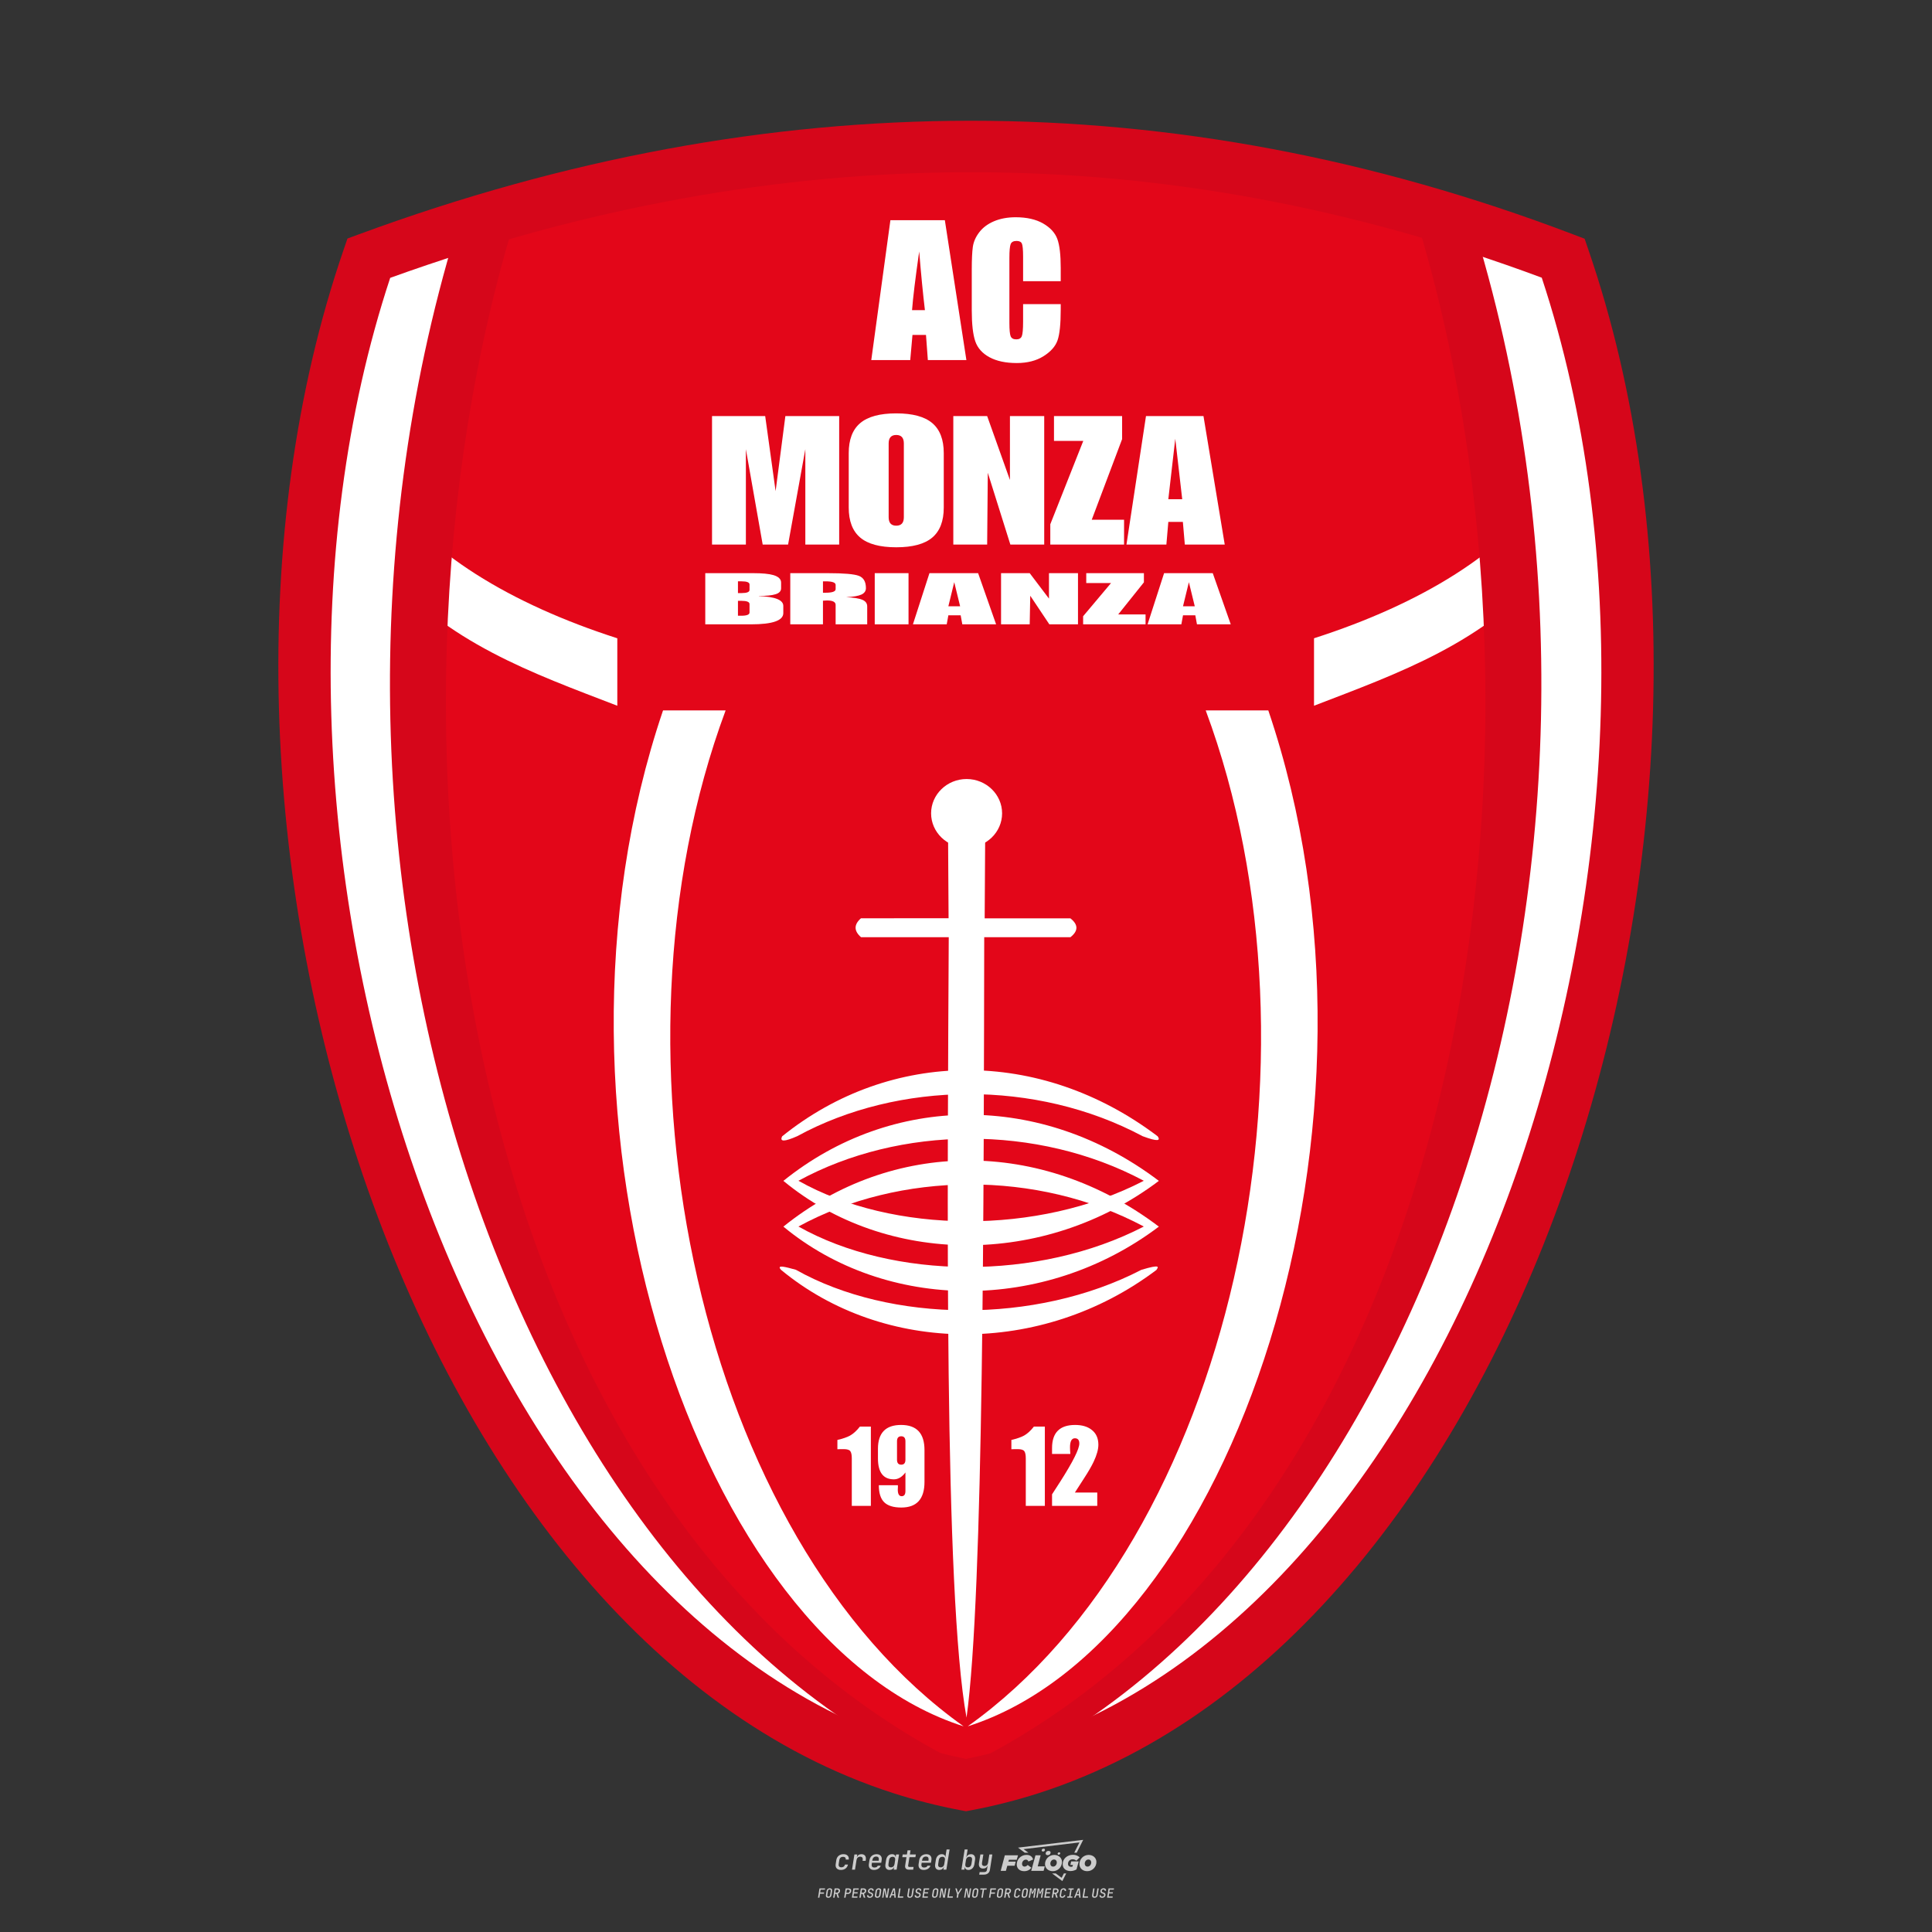 <?xml version="1.0" encoding="UTF-8"?>
<svg data-name="图层_1" xmlns="http://www.w3.org/2000/svg" version="1.1" viewBox="0 0 800 800">
  <rect x="0" y="0" width="800" height="800" fill="#333333" stroke="none"/>
  <!-- Created by @FCLOGO 2025-1-21 GMT+8 21:56:15 . https://fclogo.top/ -->
<!-- FOR PERSONAL USE ONLY NOT FOR COMMERCIAL USE -->
  <path d="M348.219,774.301c-.786,0-1.375-.217-1.768-.652-.393-.435-.528-1.03-.406-1.786l.252-1.648c.122-.755.45-1.35.984-1.785.534-.435,1.194-.652,1.98-.652.755,0,1.329.199,1.722.595.393.397.551.938.475,1.625h-1.236c.03-.359-.055-.637-.257-.836-.202-.198-.498-.297-.887-.297-.42,0-.763.117-1.03.349-.267.233-.435.563-.503.99l-.263,1.659c-.069.435-.006.769.189,1.002.195.233.502.349.921.349.389,0,.715-.099.979-.297.263-.198.436-.48.521-.847h1.236c-.137.687-.467,1.231-.99,1.631-.523.401-1.162.6-1.917.6ZM352.797,774.187l.996-6.294h1.19l-.195,1.19c.336-.87.973-1.304,1.911-1.304.671,0,1.169.208,1.493.624.324.416.429.986.315,1.71l-.069.423h-1.27l.057-.32c.069-.45.011-.795-.171-1.036-.183-.24-.477-.361-.881-.361-.405,0-.74.122-1.007.366-.267.245-.435.588-.503,1.03l-.63,3.971h-1.236ZM361.906,774.301c-.77,0-1.346-.223-1.728-.669s-.515-1.036-.401-1.768l.252-1.648c.084-.488.257-.915.521-1.282s.601-.651,1.013-.852c.412-.202.873-.304,1.385-.304.77,0,1.349.224,1.734.669.385.446.517,1.036.395,1.768l-.172,1.121h-3.845l-.092.526c-.153.954.217,1.431,1.11,1.431.717,0,1.175-.248,1.373-.744h1.225c-.168.534-.503.96-1.007,1.276-.504.317-1.091.475-1.763.475ZM361.231,770.216l-.046.286,2.655-.012.046-.286c.069-.466.013-.822-.166-1.07-.179-.248-.486-.372-.921-.372-.443,0-.795.126-1.059.378-.263.252-.433.611-.509,1.076ZM368.326,774.301c-.633,0-1.103-.212-1.408-.635s-.397-1.001-.274-1.734l.274-1.774c.115-.733.393-1.312.836-1.74.442-.427.98-.641,1.613-.641.465,0,.83.119,1.093.354.263.236.391.557.383.962h.023l.172-1.202h1.236l-.996,6.294h-1.225l.195-1.201h-.023c-.122.412-.351.734-.687.967s-.74.349-1.213.349ZM368.932,773.226c.389,0,.715-.119.978-.355.263-.236.429-.572.498-1.007l.252-1.648c.069-.427.01-.761-.177-1.002-.187-.24-.475-.36-.864-.36-.397,0-.725.118-.984.354-.26.236-.423.572-.492,1.007l-.252,1.648c-.069.443-.013.78.166,1.013.179.233.471.349.876.349ZM376.348,774.187c-.572,0-.994-.157-1.264-.469-.271-.312-.361-.751-.269-1.316l.538-3.387h-1.739l.171-1.122h1.74l.275-1.716h1.236l-.275,1.716h2.472l-.183,1.122h-2.461l-.538,3.387c-.076.442.099.664.526.664h1.717l-.172,1.121h-1.774ZM382.504,774.301c-.77,0-1.346-.223-1.728-.669s-.515-1.036-.401-1.768l.252-1.648c.084-.488.257-.915.521-1.282s.601-.651,1.013-.852c.412-.202.873-.304,1.385-.304.77,0,1.349.224,1.734.669.385.446.517,1.036.395,1.768l-.172,1.121h-3.845l-.092.526c-.153.954.217,1.431,1.11,1.431.717,0,1.175-.248,1.373-.744h1.225c-.168.534-.503.96-1.007,1.276-.504.317-1.091.475-1.763.475ZM381.829,770.216l-.046.286,2.655-.012.046-.286c.069-.466.013-.822-.166-1.07-.179-.248-.486-.372-.921-.372-.443,0-.795.126-1.059.378-.263.252-.433.611-.509,1.076ZM388.924,774.301c-.633,0-1.101-.212-1.402-.635-.301-.423-.395-1.001-.28-1.734l.274-1.774c.115-.733.393-1.312.836-1.74.442-.427.98-.641,1.613-.641.465,0,.83.119,1.093.354.263.236.391.557.383.962h.023l.206-1.465.298-1.796h1.236l-1.327,8.354h-1.225l.195-1.201h-.023c-.122.412-.351.734-.687.967s-.74.349-1.213.349ZM389.531,773.226c.389,0,.715-.119.978-.355.263-.236.429-.572.498-1.007l.252-1.648c.076-.427.019-.761-.172-1.002-.191-.24-.48-.36-.87-.36-.397,0-.725.118-.984.354-.26.236-.423.572-.492,1.007l-.252,1.648c-.076.443-.023.78.16,1.013s.477.349.881.349ZM401.017,774.301c-.473,0-.839-.116-1.099-.349-.26-.233-.385-.555-.378-.967h-.011l-.195,1.201h-1.224l1.327-8.354h1.236l-.286,1.796-.274,1.465h.046c.122-.412.353-.735.692-.967.34-.232.742-.349,1.208-.349.633,0,1.1.214,1.402.641.301.428.395,1.007.281,1.74l-.275,1.774c-.115.733-.395,1.31-.841,1.734-.446.423-.982.635-1.608.635ZM400.766,773.226c.397,0,.723-.116.979-.349.256-.233.422-.571.498-1.013l.252-1.648c.069-.435.011-.77-.171-1.007-.183-.236-.473-.354-.87-.354-.389,0-.715.12-.979.36s-.429.574-.498,1.002l-.252,1.648c-.069.435-.011.771.172,1.007.183.236.473.355.87.355ZM405.469,776.247l.172-1.064h1.934c.641,0,1.007-.302,1.099-.905l.103-.675.206-1.19h-.035c-.122.42-.347.744-.675.973-.328.229-.729.343-1.201.343-.626,0-1.093-.201-1.402-.601s-.41-.944-.303-1.631l.584-3.605h1.236l-.561,3.479c-.061.412,0,.732.183.961s.465.343.847.343c.389,0,.717-.122.984-.366.267-.244.431-.584.492-1.018l.538-3.399h1.236l-1.007,6.409c-.099.603-.37,1.078-.812,1.425-.443.347-1.0.521-1.671.521h-1.946ZM417.787,770.085h3.221l.537-1.855h-5.466l-1.708,6.442h2.147l.586-2.099h3.026l.439-1.708h-3.026l.244-.781ZM424.229,772.916c-.586,0-1.025-.39-1.025-1.123,0-.878.634-1.757,1.611-1.757.488,0,.878.244,1.025.781l1.952-.83c-.293-1.171-1.269-1.903-2.635-1.903-2.782,0-4.148,2.147-4.148,3.904s1.269,2.83,3.075,2.83c1.367,0,2.342-.586,2.977-1.415l-1.513-1.171c-.39.439-.83.683-1.318.683ZM430.915,768.231h-2.147l-1.757,6.442h5.124l.488-1.855h-2.928l1.22-4.587ZM439.748,771.013c0-1.659-1.318-2.928-3.221-2.928-2.196,0-3.807,1.806-3.807,3.807,0,1.659,1.318,2.928,3.221,2.928,2.196,0,3.807-1.806,3.807-3.807ZM434.917,771.696c0-.83.586-1.708,1.513-1.708.781,0,1.171.537,1.171,1.22,0,.83-.586,1.708-1.513,1.708-.781,0-1.171-.537-1.171-1.22ZM443.213,772.233h1.074l-.195.683c-.146.049-.342.098-.586.098-.683,0-1.269-.39-1.269-1.22,0-1.025.732-1.903,1.952-1.903.586,0,1.123.244,1.513.586l1.367-1.367c-.439-.537-1.513-1.074-2.733-1.074-2.587,0-4.295,1.757-4.295,3.855,0,2.05,1.611,2.879,3.221,2.879.927,0,1.855-.293,2.489-.683l.927-3.319h-3.123l-.342,1.464ZM450.777,768.084c-2.196,0-3.807,1.806-3.807,3.807,0,1.659,1.318,2.928,3.221,2.928,2.196,0,3.807-1.806,3.807-3.807,0-1.659-1.318-2.928-3.221-2.928ZM450.338,772.916c-.781,0-1.171-.537-1.171-1.22,0-.83.586-1.708,1.513-1.708.781,0,1.171.537,1.171,1.22,0,.83-.586,1.708-1.513,1.708ZM437.942,767.499c-.049.293.098.488.439.488s.537-.195.634-.488c.049-.244-.098-.488-.439-.488s-.586.244-.634.488ZM432.135,765.498c-.439,0-.732.244-.781.586s.098.586.537.586.732-.244.781-.586c.098-.342-.098-.586-.537-.586ZM433.013,767.303c-.098.537.146.878.83.878.634,0,1.074-.39,1.171-.878s-.146-.878-.83-.878c-.683,0-1.074.39-1.171.878ZM439.602,777.552l-2.44-1.806h-1.513l4.246,3.172,1.611-3.172h-.976l-.927,1.806ZM425.839,767.157l-2.001-1.464,23.132-2.782-2.147,4.246h1.025l2.684-5.319-26.988,3.221,2.782,2.099h1.513ZM338.719,785.785l.609-3.832h2.32l-.084.519h-1.764l-.184,1.145h1.627l-.084.525h-1.617l-.257,1.643h-.567ZM342.97,785.838c-.357,0-.623-.101-.798-.302-.175-.201-.234-.473-.178-.816l.268-1.701c.056-.343.203-.615.441-.816.238-.201.535-.302.892-.302s.623.1.798.299c.175.199.236.471.184.814l-.268,1.706c-.056.343-.204.615-.444.816-.24.201-.538.302-.895.302ZM343.049,785.334c.193,0,.348-.052.467-.158.119-.105.194-.257.226-.457l.268-1.701c.032-.199.005-.352-.079-.457-.084-.105-.222-.158-.415-.158s-.347.052-.465.158c-.117.105-.192.257-.223.457l-.268,1.701c-.032.2-.005.352.079.457s.22.158.409.158ZM344.996,785.785l.609-3.832h1.202c.238,0,.439.046.604.139.165.093.283.223.357.391s.091.366.052.593c-.038.259-.14.484-.304.675-.165.191-.366.321-.604.391l.535,1.643h-.619l-.478-1.575h-.541l-.247,1.575h-.567ZM345.888,783.707h.635c.189,0,.349-.056.48-.168.131-.112.211-.262.239-.451.032-.193,0-.345-.094-.459-.095-.114-.236-.171-.425-.171h-.635l-.2,1.249ZM349.545,785.785l.609-3.832h1.254c.371,0,.651.105.84.315.189.21.255.49.199.84-.038.234-.122.438-.249.611s-.29.307-.488.402c-.198.095-.419.142-.664.142h-.693l-.241,1.522h-.567ZM350.432,783.754h.693c.192,0,.357-.059.493-.176.136-.117.22-.274.252-.47s-.002-.352-.1-.47-.245-.176-.441-.176h-.688l-.21,1.291ZM352.747,785.785l.609-3.832h2.252l-.079.504h-1.695l-.173,1.087h1.512l-.079.499h-1.512l-.194,1.239h1.69l-.079.504h-2.252ZM355.843,785.785l.609-3.832h1.202c.238,0,.439.046.604.139.165.093.283.223.357.391s.091.366.052.593c-.038.259-.14.484-.304.675-.165.191-.366.321-.604.391l.535,1.643h-.619l-.478-1.575h-.541l-.247,1.575h-.567ZM356.736,783.707h.635c.189,0,.349-.056.48-.168.131-.112.211-.262.239-.451.032-.193,0-.345-.094-.459-.095-.114-.236-.171-.425-.171h-.635l-.2,1.249ZM360.132,785.838c-.385,0-.674-.095-.866-.286-.192-.191-.264-.451-.215-.779h.567c-.028.175.011.312.116.412.105.1.266.149.483.149.203,0,.37-.049.501-.147.131-.098.211-.233.239-.404.021-.15.001-.279-.06-.386-.061-.107-.158-.181-.291-.223l-.457-.136c-.266-.08-.462-.217-.588-.409-.126-.192-.17-.42-.131-.682.035-.21.112-.394.231-.551s.273-.28.462-.367.402-.131.64-.131c.35,0,.616.095.798.286.182.191.248.444.2.759h-.567c.028-.168-.003-.3-.092-.396-.089-.096-.23-.144-.422-.144-.189,0-.343.045-.462.134-.119.089-.189.214-.21.375-.025.151-.007.279.052.386s.158.181.294.223l.467.147c.262.081.456.217.58.409.124.193.165.422.123.688-.035.217-.116.406-.241.567-.126.161-.288.286-.485.375-.198.089-.419.134-.664.134ZM363.265,785.838c-.357,0-.623-.101-.798-.302-.175-.201-.234-.473-.178-.816l.268-1.701c.056-.343.203-.615.441-.816.238-.201.535-.302.892-.302s.623.1.798.299c.175.199.236.471.184.814l-.268,1.706c-.056.343-.204.615-.444.816-.24.201-.538.302-.895.302ZM363.344,785.334c.193,0,.348-.052.467-.158.119-.105.194-.257.226-.457l.268-1.701c.032-.199.005-.352-.079-.457-.084-.105-.222-.158-.415-.158s-.347.052-.465.158c-.117.105-.192.257-.223.457l-.268,1.701c-.032.2-.005.352.079.457s.22.158.409.158ZM365.275,785.785l.609-3.832h.709l.619,3.186c.007-.098.017-.217.029-.357.012-.14.027-.285.045-.435.018-.151.037-.289.058-.415l.315-1.979h.525l-.609,3.832h-.709l-.614-3.186c-.007.095-.017.209-.029.344s-.027.276-.045.423c-.018.147-.037.283-.058.409l-.315,2.01h-.53ZM368.225,785.785l1.585-3.832h.745l.373,3.832h-.562l-.073-.971h-1.087l-.388.971h-.593ZM369.385,784.342h.871l-.089-1.102c-.018-.196-.03-.365-.037-.509-.007-.143-.011-.243-.011-.299-.018.056-.052.156-.102.299s-.115.311-.192.504l-.441,1.107ZM371.721,785.785l.609-3.832h.567l-.525,3.312h1.674l-.079.52h-2.247ZM376.678,785.838c-.367,0-.634-.101-.8-.302-.166-.201-.221-.475-.165-.821l.436-2.761h.567l-.436,2.755c-.032.196-.008.35.071.462.079.112.214.168.407.168.193,0,.347-.056.465-.168.117-.112.192-.266.223-.462l.435-2.755h.567l-.436,2.761c-.056.35-.2.625-.433.824-.233.199-.533.299-.9.299ZM379.844,785.838c-.385,0-.674-.095-.866-.286-.192-.191-.264-.451-.215-.779h.567c-.028.175.011.312.116.412.105.1.266.149.483.149.203,0,.37-.049.501-.147.131-.098.211-.233.239-.404.021-.15.001-.279-.06-.386-.061-.107-.158-.181-.291-.223l-.457-.136c-.266-.08-.462-.217-.588-.409-.126-.192-.17-.42-.131-.682.035-.21.112-.394.231-.551s.273-.28.462-.367.402-.131.64-.131c.35,0,.616.095.798.286.182.191.248.444.2.759h-.567c.028-.168-.003-.3-.092-.396-.089-.096-.23-.144-.422-.144-.189,0-.343.045-.462.134-.119.089-.189.214-.21.375-.025.151-.007.279.052.386s.158.181.294.223l.467.147c.262.081.456.217.58.409.124.193.165.422.123.688-.035.217-.116.406-.241.567-.126.161-.288.286-.485.375-.198.089-.419.134-.664.134ZM381.906,785.785l.609-3.832h2.252l-.079.504h-1.695l-.173,1.087h1.512l-.079.499h-1.512l-.194,1.239h1.69l-.079.504h-2.252ZM386.943,785.838c-.357,0-.623-.101-.798-.302-.175-.201-.234-.473-.178-.816l.268-1.701c.056-.343.203-.615.441-.816.238-.201.535-.302.892-.302s.623.1.798.299c.175.199.236.471.184.814l-.268,1.706c-.056.343-.204.615-.444.816-.24.201-.538.302-.895.302ZM387.021,785.334c.193,0,.348-.052.467-.158.119-.105.194-.257.226-.457l.268-1.701c.032-.199.005-.352-.079-.457-.084-.105-.222-.158-.415-.158s-.347.052-.465.158c-.117.105-.192.257-.223.457l-.268,1.701c-.032.2-.005.352.079.457s.22.158.409.158ZM388.953,785.785l.609-3.832h.709l.619,3.186c.007-.098.017-.217.029-.357.012-.14.027-.285.045-.435.018-.151.037-.289.058-.415l.315-1.979h.525l-.609,3.832h-.709l-.614-3.186c-.007.095-.017.209-.029.344s-.027.276-.045.423c-.018.147-.037.283-.058.409l-.315,2.01h-.53ZM392.249,785.785l.609-3.832h.567l-.525,3.312h1.674l-.079.52h-2.247ZM396.117,785.785l.22-1.412-.751-2.42h.577l.446,1.449c.028.095.05.184.066.268.016.084.025.147.029.189.018-.042.046-.105.087-.189.04-.084.088-.173.144-.268l.898-1.449h.598l-1.528,2.42-.22,1.412h-.567ZM399.217,785.785l.609-3.832h.709l.619,3.186c.007-.098.017-.217.029-.357.012-.14.027-.285.044-.435.018-.151.037-.289.058-.415l.315-1.979h.525l-.609,3.832h-.709l-.614-3.186c-.007.095-.017.209-.029.344s-.027.276-.045.423c-.018.147-.037.283-.058.409l-.315,2.01h-.53ZM403.505,785.838c-.357,0-.623-.101-.798-.302-.175-.201-.234-.473-.178-.816l.268-1.701c.056-.343.203-.615.441-.816.238-.201.535-.302.892-.302.357,0,.623.1.798.299.175.199.236.471.184.814l-.268,1.706c-.056.343-.204.615-.444.816-.239.201-.538.302-.895.302ZM403.584,785.334c.193,0,.348-.052.467-.158.119-.105.194-.257.226-.457l.268-1.701c.032-.199.005-.352-.079-.457-.084-.105-.222-.158-.415-.158-.193,0-.347.052-.465.158-.117.105-.191.257-.223.457l-.268,1.701c-.032.2-.005.352.079.457.084.105.22.158.409.158ZM406.381,785.785l.525-3.312h-1.023l.084-.519h2.619l-.084.519h-1.029l-.525,3.312h-.567ZM409.518,785.785l.609-3.832h2.32l-.084.519h-1.764l-.184,1.145h1.627l-.084.525h-1.617l-.257,1.643h-.567ZM413.769,785.838c-.357,0-.623-.101-.798-.302-.175-.201-.234-.473-.178-.816l.268-1.701c.056-.343.203-.615.441-.816.238-.201.535-.302.892-.302.357,0,.623.1.798.299.175.199.236.471.184.814l-.268,1.706c-.056.343-.204.615-.444.816-.239.201-.538.302-.895.302ZM413.848,785.334c.193,0,.348-.052.467-.158.119-.105.194-.257.226-.457l.268-1.701c.032-.199.005-.352-.079-.457-.084-.105-.222-.158-.415-.158-.193,0-.347.052-.465.158-.117.105-.191.257-.223.457l-.268,1.701c-.032.2-.005.352.079.457.084.105.22.158.409.158ZM415.795,785.785l.609-3.832h1.202c.238,0,.439.046.604.139.164.093.283.223.357.391s.091.366.053.593c-.039.259-.14.484-.304.675-.165.191-.366.321-.604.391l.535,1.643h-.619l-.478-1.575h-.541l-.247,1.575h-.567ZM416.688,783.707h.635c.189,0,.349-.056.48-.168.131-.112.211-.262.239-.451.032-.193,0-.345-.095-.459-.094-.114-.236-.171-.425-.171h-.635l-.199,1.249ZM420.905,785.838c-.36,0-.631-.101-.811-.302-.18-.201-.242-.473-.186-.816l.268-1.701c.056-.346.206-.619.449-.819s.545-.299.906-.299c.357,0,.625.101.806.302.18.201.242.473.186.816h-.567c.031-.199.003-.352-.087-.457-.089-.105-.228-.158-.417-.158-.193,0-.351.052-.475.158-.124.105-.202.255-.234.451l-.268,1.706c-.032.2-.003.352.087.457.089.105.23.158.423.158s.35-.052.472-.158.199-.257.231-.457h.567c-.035.228-.115.425-.239.593s-.281.298-.47.388c-.189.091-.402.136-.64.136ZM424.034,785.838c-.357,0-.623-.101-.798-.302-.175-.201-.234-.473-.178-.816l.268-1.701c.056-.343.203-.615.441-.816.238-.201.535-.302.892-.302.357,0,.623.1.798.299.175.199.236.471.184.814l-.268,1.706c-.056.343-.204.615-.444.816-.239.201-.538.302-.895.302ZM424.112,785.334c.193,0,.348-.052.467-.158.119-.105.194-.257.226-.457l.268-1.701c.032-.199.005-.352-.079-.457-.084-.105-.222-.158-.415-.158-.193,0-.347.052-.465.158-.117.105-.191.257-.223.457l-.268,1.701c-.032.2-.005.352.079.457.084.105.22.158.409.158ZM425.965,785.785l.609-3.832h.687l.184,1.228c.021.119.037.23.047.333.011.103.019.183.026.239.018-.056.047-.136.089-.241.042-.105.091-.217.147-.336l.567-1.223h.709l-.609,3.832h-.535l.204-1.291c.025-.168.058-.352.1-.554.042-.201.087-.404.136-.609s.096-.4.142-.585c.045-.185.087-.348.126-.488l-.855,1.863h-.551l-.283-1.863c-.004.136-.011.295-.021.475s-.024.372-.039.575c-.016.203-.035.407-.058.611-.023.205-.048.396-.076.575l-.205,1.291h-.54ZM429.115,785.785l.609-3.832h.687l.184,1.228c.021.119.037.23.047.333.011.103.019.183.026.239.018-.056.047-.136.089-.241.042-.105.091-.217.147-.336l.567-1.223h.709l-.609,3.832h-.535l.204-1.291c.025-.168.058-.352.1-.554.042-.201.087-.404.136-.609s.096-.4.142-.585c.045-.185.087-.348.126-.488l-.855,1.863h-.551l-.283-1.863c-.004.136-.011.295-.021.475s-.024.372-.039.575c-.016.203-.035.407-.058.611-.023.205-.048.396-.076.575l-.205,1.291h-.54ZM432.411,785.785l.609-3.832h2.252l-.079.504h-1.696l-.173,1.087h1.512l-.079.499h-1.512l-.194,1.239h1.69l-.079.504h-2.252ZM435.507,785.785l.609-3.832h1.202c.238,0,.439.046.604.139.164.093.283.223.357.391s.091.366.053.593c-.039.259-.14.484-.304.675-.165.191-.366.321-.604.391l.535,1.643h-.619l-.478-1.575h-.541l-.247,1.575h-.567ZM436.4,783.707h.635c.189,0,.349-.056.48-.168.131-.112.211-.262.239-.451.032-.193,0-.345-.095-.459-.094-.114-.236-.171-.425-.171h-.635l-.199,1.249ZM439.801,785.838c-.36,0-.631-.101-.811-.302-.18-.201-.242-.473-.186-.816l.268-1.701c.056-.346.206-.619.449-.819s.545-.299.906-.299c.357,0,.625.101.806.302.18.201.242.473.186.816h-.567c.031-.199.003-.352-.087-.457-.089-.105-.228-.158-.417-.158-.193,0-.351.052-.475.158-.124.105-.202.255-.234.451l-.268,1.706c-.032.2-.003.352.087.457.089.105.23.158.423.158s.35-.052.472-.158.199-.257.231-.457h.567c-.035.228-.115.425-.239.593s-.281.298-.47.388c-.189.091-.402.136-.64.136ZM441.879,785.785l.079-.504h.777l.446-2.824h-.777l.084-.504h2.126l-.084.504h-.777l-.446,2.824h.777l-.079.504h-2.126ZM444.74,785.785l1.585-3.832h.745l.373,3.832h-.562l-.073-.971h-1.087l-.388.971h-.593ZM445.9,784.342h.871l-.089-1.102c-.017-.196-.03-.365-.037-.509-.007-.143-.01-.243-.01-.299-.018.056-.052.156-.102.299s-.115.311-.192.504l-.441,1.107ZM448.235,785.785l.609-3.832h.567l-.525,3.312h1.674l-.079.52h-2.247ZM453.193,785.838c-.368,0-.634-.101-.8-.302-.166-.201-.221-.475-.165-.821l.436-2.761h.567l-.436,2.755c-.032.196-.008.35.071.462.079.112.214.168.407.168s.347-.056.465-.168c.117-.112.192-.266.223-.462l.436-2.755h.567l-.436,2.761c-.056.35-.2.625-.433.824-.233.199-.533.299-.9.299ZM456.358,785.838c-.385,0-.674-.095-.866-.286-.193-.191-.264-.451-.215-.779h.567c-.028.175.011.312.115.412.105.1.266.149.483.149.203,0,.37-.049.501-.147s.211-.233.239-.404c.021-.15.001-.279-.06-.386s-.158-.181-.291-.223l-.457-.136c-.266-.08-.462-.217-.588-.409-.126-.192-.17-.42-.131-.682.035-.21.112-.394.231-.551s.273-.28.462-.367c.189-.087.402-.131.64-.131.35,0,.616.095.798.286.182.191.248.444.199.759h-.567c.028-.168-.003-.3-.092-.396-.089-.096-.23-.144-.423-.144-.189,0-.343.045-.462.134-.119.089-.189.214-.21.375-.025.151-.007.279.052.386s.158.181.294.223l.467.147c.262.081.456.217.58.409.124.193.165.422.124.688-.035.217-.116.406-.241.567-.126.161-.288.286-.485.375-.198.089-.419.134-.664.134ZM458.421,785.785l.609-3.832h2.252l-.079.504h-1.696l-.173,1.087h1.512l-.079.499h-1.512l-.194,1.239h1.69l-.079.504h-2.252Z" style="fill: #ccc;"/>
  <g id="Gruppe1">
    <path id="path2908" d="M400.001,739.167c213.517-40.201,329.689-392.226,247.314-632.251-162.22-61.683-327.094-61.683-494.63,0-82.376,240.025,33.798,592.05,247.315,632.251Z" style="fill: #e30619; fill-rule: evenodd;"/>
    <path id="path2910" d="M641.777,200.724c-17.862,27.966-53.772,49.465-97.67,63.573v27.932c35.1-13.53,70.704-25.916,97.67-57.792-.663-12.842.663-20.868,0-33.712Z" style="fill: #fff; fill-rule: evenodd;"/>
    <path id="path2912" d="M647.039,106.912c-20.36-5.975-40.716-11.947-61.071-17.922,68.091,220.145,21.054,540.498-186.375,642.47,197.949-37.434,270.088-260.907,247.446-624.548Z" style="fill: #d6061a; fill-rule: evenodd;"/>
    <path id="path2914" d="M647.039,106.912c-11.059-3.404-25.103-7.773-36.157-11.179,80.791,266.106-25.512,569.319-211.158,643.43,195.754-47.306,332.288-325.196,247.314-632.251Z" style="fill: #fff; fill-rule: evenodd;"/>
    <path id="path2916" d="M525.172,294.156h-25.914c53.489,144.017,10.426,343.118-98.538,420.675,109.684-34.919,182.371-249.919,124.452-420.675Z" style="fill: #fff; fill-rule: evenodd;"/>
    <path id="path2918" d="M157.947,200.729c17.861,27.966,53.77,49.465,97.669,63.572v27.932c-35.098-13.53-70.704-25.916-97.669-57.792.664-12.842-.666-20.868,0-33.712Z" style="fill: #fff; fill-rule: evenodd;"/>
    <path id="path2920" d="M152.686,106.916c20.358-5.975,40.715-11.947,61.071-17.922-68.089,220.145-21.055,540.5,186.373,642.47-197.946-37.431-270.086-260.907-247.444-624.548Z" style="fill: #d6061a; fill-rule: evenodd;"/>
    <path id="path2922" d="M152.686,106.916c11.057-3.404,25.1-7.773,36.154-11.179-80.791,266.106,25.514,569.322,211.16,643.43C204.246,691.861,67.71,413.971,152.686,106.916Z" style="fill: #fff; fill-rule: evenodd;"/>
    <path id="path2924" d="M400.003,728.322c7.754-1.544,15.441-3.554,23.051-5.991,189.887-60.872,289.677-382.289,215.352-607.349-78.187-29.112-156.991-43.672-236.411-43.672-79.481,0-159.621,14.587-240.425,43.75-74.278,225.053,25.511,546.406,215.377,607.271,7.608,2.437,15.303,4.447,23.056,5.991h0ZM429.942,742.559c-9.019,2.89-18.316,5.254-27.874,7.053l-2.068.389-2.065-.389c-9.56-1.798-18.857-4.163-27.876-7.053C168.342,677.893,61.73,338.123,142.222,103.588l1.654-4.816,4.891-1.803c85.05-31.312,169.461-46.969,253.228-46.969s166.904,15.671,249.323,47.012l4.837,1.838,1.623,4.738c80.493,234.535-26.121,574.304-227.836,638.971h0Z" style="fill: #d6061a;"/>
    <path id="path2926" d="M274.552,294.161h25.913c-53.488,144.017-10.425,343.118,98.54,420.675-109.686-34.919-182.372-249.919-124.453-420.675Z" style="fill: #fff; fill-rule: evenodd;"/>
    <path id="path2928" d="M330.613,488.935c39.105,21.999,99.181,22.722,143.018,0-44.207-23.588-101.116-22.867-143.018,0ZM324.385,488.974c42.51,35.144,107.82,35.949,155.475,0-48.796-36.916-110.662-36.111-155.475,0Z" style="fill: #fff; fill-rule: evenodd;"/>
    <path id="path2930" d="M330.613,507.878c39.105,21.999,99.181,22.72,143.018,0-44.207-23.588-101.116-22.867-143.018,0ZM324.385,507.917c42.51,35.147,107.82,35.949,155.475,0-48.796-36.916-110.662-36.111-155.475,0Z" style="fill: #fff; fill-rule: evenodd;"/>
    <path id="path2932" d="M478.849,525.857c.732-1.15,2.028-2.528-6.229-.052-43.837,22.72-103.958,21.983-143.063-.016-3.954-1.069-8.289-2.353-6.136.039,42.51,35.147,107.773,35.979,155.429.03ZM473.132,470.474c6.38,2.374,7.497,1.86,6.229.039-48.796-36.916-110.662-36.111-155.475,0-1.163,2.328.916,2.31,6.228-.039,41.901-22.867,98.811-23.588,143.018,0Z" style="fill: #fff; fill-rule: evenodd;"/>
    <path id="path2934" d="M400.25,322.576c8.097,0,14.698,6.384,14.698,14.207,0,7.828-6.601,14.207-14.698,14.207s-14.703-6.38-14.703-14.207c0-7.823,6.606-14.207,14.703-14.207Z" style="fill: #fff; fill-rule: evenodd;"/>
    <path id="path2936" d="M356.532,388.076h86.71c3.308-2.606,3.3-5.206-.017-7.814l-35.493-.002.207-33.603h-15.361l.209,33.573c-12.094.002-24.19.004-36.284.007-2.971,2.615-2.962,5.227.028,7.839Z" style="fill: #fff; fill-rule: evenodd;"/>
    <path id="path2938" d="M400.217,711.235c7.168-51.427,7.128-218.41,7.337-327.976h-14.674c-.536,109.325-2.068,276.549,7.337,327.976Z" style="fill: #fff; fill-rule: evenodd;"/>
    <path id="path2940" d="M391.242,91.181l8.92,57.926h-15.959l-.772-10.417h-5.596l-.924,10.417h-16.135l7.921-57.926h22.546ZM382.99,128.43c-.795-6.559-1.579-14.667-2.374-24.303-1.581,11.077-2.567,19.174-2.959,24.303h5.333Z" style="fill: #fff; fill-rule: evenodd;"/>
    <path id="path2942" d="M439.224,116.439h-15.58v-10.089c0-2.931-.176-4.763-.506-5.495-.329-.722-1.061-1.088-2.2-1.088-1.289,0-2.096.44-2.451,1.319-.341.89-.517,2.798-.517,5.728v26.905c0,2.822.176,4.654.517,5.508.355.868,1.125,1.294,2.336,1.294,1.164,0,1.922-.426,2.277-1.294.353-.855.543-2.871.543-6.046v-7.253h15.58v2.247c0,5.984-.442,10.235-1.315,12.738-.87,2.505-2.816,4.703-5.813,6.583-2.995,1.881-6.695,2.833-11.08,2.833-4.578,0-8.342-.806-11.299-2.405-2.957-1.601-4.928-3.812-5.888-6.632-.96-2.833-1.44-7.085-1.44-12.764v-16.914c0-4.176.151-7.305.44-9.394.303-2.087,1.176-4.103,2.654-6.033,1.466-1.929,3.5-3.457,6.104-4.567,2.602-1.099,5.599-1.661,8.972-1.661,4.599,0,8.391.866,11.374,2.575,2.983,1.723,4.94,3.861,5.888,6.426.936,2.564,1.402,6.559,1.402,11.969,0,0,0,5.509,0,5.509Z" style="fill: #fff; fill-rule: evenodd;"/>
    <path id="path2944" d="M294.837,172.287h22.012l4.312,31.079,4.043-31.079h22.281v53.215h-14.016v-39.503l-7.142,39.503h-10.512l-6.961-39.503v39.503h-14.018v-53.215Z" style="fill: #fff; fill-rule: evenodd;"/>
    <path id="path2946" d="M351.439,187.64c0-5.615,1.588-9.765,4.764-12.447,3.173-2.682,8.146-4.025,14.914-4.025s11.739,1.343,14.912,4.025c3.173,2.682,4.764,6.832,4.764,12.447v22.509c0,5.615-1.59,9.763-4.764,12.447-3.173,2.682-8.144,4.023-14.912,4.023s-11.741-1.341-14.914-4.023c-3.176-2.684-4.764-6.832-4.764-12.447v-22.509ZM367.972,214.172c0,2.336,1.047,3.503,3.145,3.503,2.094,0,3.145-1.168,3.145-3.503v-30.558c0-2.336-1.052-3.501-3.145-3.501-2.098,0-3.145,1.166-3.145,3.501v30.558Z" style="fill: #fff; fill-rule: evenodd;"/>
    <path id="path2948" d="M394.745,172.287h14.016l9.433,26.459v-26.459h14.194v53.215h-14.016l-9.344-29.738-.268,29.738h-14.016v-53.215Z" style="fill: #fff; fill-rule: evenodd;"/>
    <path id="path2950" d="M464.642,172.287v9.54l-12.576,33.388h13.385v10.286h-30.546v-8.421l13.656-34.509h-12.129v-10.284s28.21,0,28.21,0Z" style="fill: #fff; fill-rule: evenodd;"/>
    <path id="path2952" d="M474.527,172.287h23.806l8.805,53.215h-16.53l-.809-9.392h-6.02l-.809,9.392h-16.53l8.088-53.215ZM489.531,206.719l-2.877-25.042-2.875,25.042h5.752Z" style="fill: #fff; fill-rule: evenodd;"/>
    <path id="path2954" d="M292.039,237.332h19.766c3.802,0,6.616.267,8.44.801,2.13.633,3.193,1.672,3.193,3.117v2.345c0,1.166-.76,1.987-2.281,2.462s-3.802.713-6.841.713l-.152.06c6.791.238,10.186,1.592,10.186,4.065v2.969c0,3.106-4.461,4.66-13.379,4.66h-18.932v-21.192ZM305.572,245.582h1.521c2.178,0,3.269-.435,3.269-1.306v-2.256c0-.87-1.091-1.306-3.269-1.306h-1.521v4.867ZM305.572,254.963h1.369c2.279,0,3.421-.446,3.421-1.337v-3.501c0-.89-1.142-1.337-3.421-1.337h-1.369v6.175Z" style="fill: #fff; fill-rule: evenodd;"/>
    <path id="path2956" d="M327.24,237.332h15.433c6.74,0,11.076.377,13,1.128,1.927.752,2.889,2.445,2.889,5.075,0,1.188-.621,2.074-1.863,2.658-1.242.582-3.357.944-6.347,1.081,3.192.16,5.448.524,6.763,1.099,1.32.573,1.978,1.483,1.978,2.731v7.42h-13.075v-8.044c0-1.226-1.192-1.841-3.575-1.841l-1.67.089v9.796h-13.534v-21.192ZM340.774,245.436h1.063c2.787,0,4.181-.495,4.181-1.486v-1.752c0-.988-1.395-1.483-4.181-1.483h-1.063s0,4.72,0,4.72Z" style="fill: #fff; fill-rule: evenodd;"/>
    <path id="path2958" d="M362.211,237.332h13.99v21.192h-13.99v-21.192Z" style="fill: #fff; fill-rule: evenodd;"/>
    <path id="path2960" d="M384.867,237.332h20.148l7.45,21.192h-13.99l-.685-3.741h-5.093l-.684,3.741h-13.99l6.843-21.192ZM397.565,251.044l-2.435-9.974-2.432,9.974h4.867Z" style="fill: #fff; fill-rule: evenodd;"/>
    <path id="path2962" d="M414.517,237.332h11.863l7.979,10.537v-10.537h12.014v21.192h-11.861l-7.907-11.843-.226,11.843h-11.863v-21.192Z" style="fill: #fff; fill-rule: evenodd;"/>
    <path id="path2964" d="M473.666,237.332v3.799l-10.642,13.297h11.327v4.096h-25.851v-3.355l11.557-13.741h-10.264v-4.096h23.872Z" style="fill: #fff; fill-rule: evenodd;"/>
    <path id="path2966" d="M482.029,237.332h20.146l7.45,21.192h-13.988l-.685-3.741h-5.093l-.685,3.741h-13.99l6.843-21.192ZM494.727,251.044l-2.437-9.974-2.43,9.974h4.867Z" style="fill: #fff; fill-rule: evenodd;"/>
    <path id="path2968" d="M346.747,596.246c2.263-.521,4.006-1.119,5.231-1.792,1.407-.796,2.769-2.037,4.081-3.724h4.545v32.816h-7.895v-19.671c0-1.441-.207-2.437-.619-2.987-.412-.552-1.308-.828-2.684-.828h-1.33c-.581.032-1.025.045-1.33.045v-3.861Z" style="fill: #fff; fill-rule: evenodd;"/>
    <path id="path2970" d="M370.148,612.563c-4.406,0-6.606-2.881-6.606-8.642v-3.999c0-6.586,3.195-9.881,9.588-9.881,6.455,0,9.683,3.463,9.683,10.388v13.191c0,7.077-3.195,10.617-9.591,10.617-3.242,0-5.606-.73-7.09-2.185-1.482-1.455-2.225-3.806-2.225-7.055h7.895v.921c-.031.368-.047.657-.047.871,0,1.839.536,2.758,1.607,2.758,1.04,0,1.56-.718,1.56-2.16v-7.676c-1.407,1.901-2.999,2.851-4.773,2.851ZM371.432,604.429c0,1.378.581,2.067,1.746,2.067,1.162,0,1.743-.689,1.743-2.067v-7.632c0-1.378-.581-2.067-1.743-2.067-1.164,0-1.746.689-1.746,2.067v7.632Z" style="fill: #fff; fill-rule: evenodd;"/>
    <path id="path2972" d="M418.789,596.246c2.265-.521,4.008-1.119,5.232-1.792,1.407-.796,2.771-2.037,4.084-3.724h4.545v32.816h-7.895v-19.671c0-1.441-.207-2.437-.619-2.987-.414-.552-1.308-.828-2.684-.828h-1.329c-.581.032-1.028.045-1.334.045v-3.861Z" style="fill: #fff; fill-rule: evenodd;"/>
    <path id="path2974" d="M435.63,618.775l3.442-5.338c5.234-8.214,7.848-13.45,7.848-15.719,0-1.439-.612-2.16-1.835-2.16-1.346,0-2.018,1.255-2.018,3.769,0,.703.045,1.607.136,2.71h-7.572s0-2.435,0-2.435c0-6.373,3.183-9.56,9.546-9.56,2.813,0,5.062.643,6.744,1.93,1.929,1.439,2.893,3.524,2.893,6.25,0,1.93-.645,4.258-1.929,6.987-.856,1.839-2.232,4.213-4.128,7.123l-3.672,5.7h9.268v5.516h-18.723v-4.772Z" style="fill: #fff; fill-rule: evenodd;"/>
  </g>
</svg>